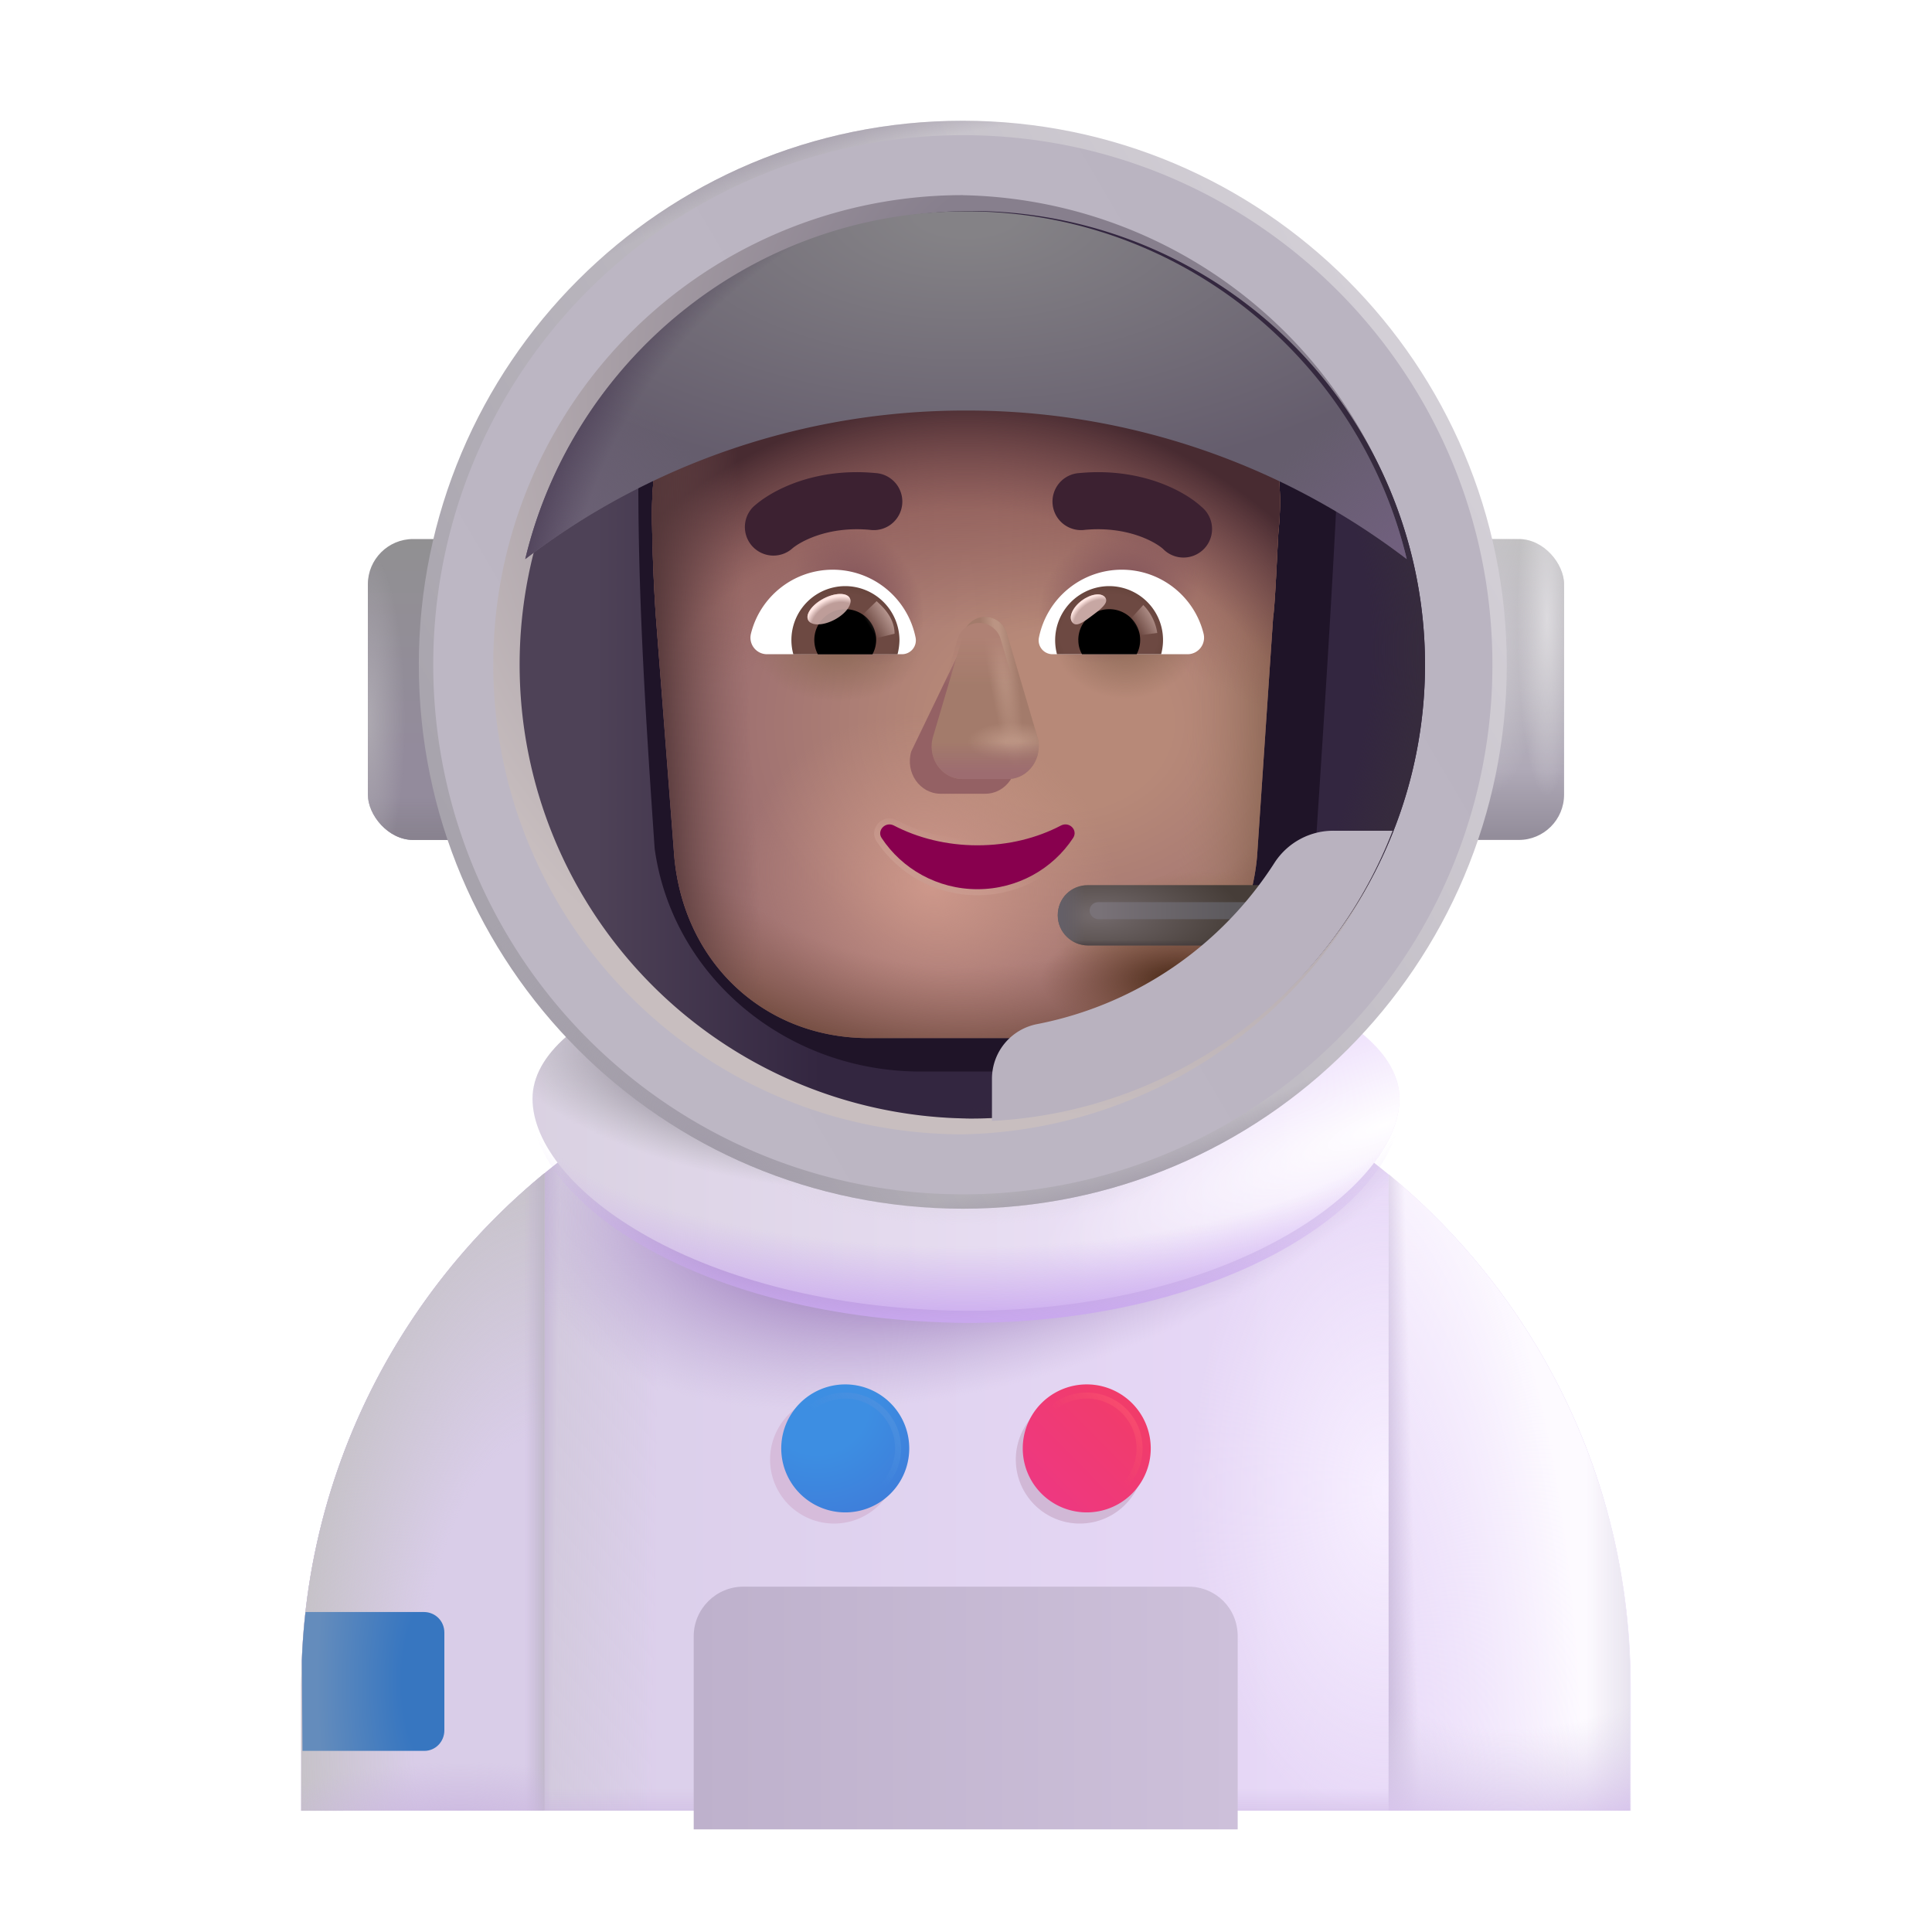 <svg xmlns="http://www.w3.org/2000/svg" fill="none" viewBox="0 0 32 32"><path fill="url(#man-astronaut-medium_svg__a)" d="M21.6 18.47H10.39c-3.23 1.92-5.4 5.44-5.4 9.47v2.05h22.02v-2.05c0-4.03-2.17-7.55-5.41-9.47"/><path fill="url(#man-astronaut-medium_svg__b)" d="M21.6 18.47H10.39c-3.23 1.92-5.4 5.44-5.4 9.47v2.05h22.02v-2.05c0-4.03-2.17-7.55-5.41-9.47"/><path fill="url(#man-astronaut-medium_svg__c)" d="M21.6 18.47H10.39c-3.23 1.92-5.4 5.44-5.4 9.47v2.05h22.02v-2.05c0-4.03-2.17-7.55-5.41-9.47"/><path fill="url(#man-astronaut-medium_svg__d)" d="M21.6 18.47H10.39c-3.23 1.92-5.4 5.44-5.4 9.47v2.05h22.02v-2.05c0-4.03-2.17-7.55-5.41-9.47"/><path fill="url(#man-astronaut-medium_svg__e)" d="M21.6 18.47H10.39c-3.23 1.92-5.4 5.44-5.4 9.47v2.05h22.02v-2.05c0-4.03-2.17-7.55-5.41-9.47"/><path fill="#EBDEF9" d="M23 19.45v10.54h4v-2.37c-.09-3.29-1.63-6.21-4-8.17"/><path fill="url(#man-astronaut-medium_svg__f)" d="M23 19.45v10.54h4v-2.37c-.09-3.29-1.63-6.21-4-8.17"/><path fill="url(#man-astronaut-medium_svg__g)" d="M23 19.45v10.54h4v-2.37c-.09-3.29-1.63-6.21-4-8.17"/><path fill="url(#man-astronaut-medium_svg__h)" d="M23 19.45v10.54h4v-2.37c-.09-3.29-1.63-6.21-4-8.17"/><path fill="url(#man-astronaut-medium_svg__i)" d="M23 19.45v10.54h4v-2.37c-.09-3.29-1.63-6.21-4-8.17"/><path fill="#D9CDE8" d="m9.003 29.99.017-.01V19.431a10.98 10.98 0 0 0-4.03 8.51v2.05z"/><path fill="url(#man-astronaut-medium_svg__j)" d="m9.003 29.99.017-.01V19.431a10.98 10.98 0 0 0-4.03 8.51v2.05z"/><path fill="url(#man-astronaut-medium_svg__k)" d="m9.003 29.99.017-.01V19.431a10.98 10.98 0 0 0-4.03 8.51v2.05z"/><path fill="url(#man-astronaut-medium_svg__l)" d="m9.003 29.99.017-.01V19.431a10.98 10.98 0 0 0-4.03 8.51v2.05z"/><g filter="url(#man-astronaut-medium_svg__m)"><path fill="url(#man-astronaut-medium_svg__n)" d="M19.68 25.98h-7.37c-.45 0-.82.37-.82.82V30h9.01v-3.2c0-.46-.36-.82-.82-.82"/></g><g filter="url(#man-astronaut-medium_svg__o)"><path fill="#D6BCDB" d="M13.815 25.235a1.06 1.06 0 1 0 0-2.12 1.06 1.06 0 0 0 0 2.12"/></g><g filter="url(#man-astronaut-medium_svg__p)"><path fill="#D1B8D6" d="M17.885 25.235a1.06 1.06 0 1 0 0-2.12 1.06 1.06 0 0 0 0 2.12"/></g><g filter="url(#man-astronaut-medium_svg__q)"><path fill="url(#man-astronaut-medium_svg__r)" d="M14 25.05a1.06 1.06 0 1 0 0-2.12 1.06 1.06 0 0 0 0 2.12"/></g><g filter="url(#man-astronaut-medium_svg__s)"><path fill="url(#man-astronaut-medium_svg__t)" d="M18 25.05a1.06 1.06 0 1 0 0-2.12 1.06 1.06 0 0 0 0 2.12"/></g><g filter="url(#man-astronaut-medium_svg__u)"><path stroke="url(#man-astronaut-medium_svg__v)" stroke-width=".1" d="M18 24.865a.875.875 0 1 0 0-1.75.875.875 0 0 0 0 1.75Z"/></g><g filter="url(#man-astronaut-medium_svg__w)"><path stroke="url(#man-astronaut-medium_svg__x)" stroke-width=".1" d="M14 24.865a.875.875 0 1 0 0-1.75.875.875 0 0 0 0 1.75Z"/></g><path fill="url(#man-astronaut-medium_svg__y)" d="M7.36 28.66v-1.62c0-.19-.15-.34-.34-.34H5.06c-.03.26-.05.53-.06.8l.01 1.5h2.02c.18 0 .33-.15.33-.34"/><g filter="url(#man-astronaut-medium_svg__z)"><path fill="url(#man-astronaut-medium_svg__A)" d="M23.18 18.397c0 1.462-2.782 3.515-7.18 3.515-4.469-.047-7.18-2.053-7.18-3.515s3.215-2.649 7.18-2.649 7.18 1.186 7.18 2.649"/><path fill="url(#man-astronaut-medium_svg__B)" d="M23.18 18.397c0 1.462-2.782 3.515-7.18 3.515-4.469-.047-7.18-2.053-7.18-3.515s3.215-2.649 7.18-2.649 7.18 1.186 7.18 2.649"/><path fill="url(#man-astronaut-medium_svg__C)" d="M23.18 18.397c0 1.462-2.782 3.515-7.18 3.515-4.469-.047-7.18-2.053-7.18-3.515s3.215-2.649 7.18-2.649 7.18 1.186 7.18 2.649"/></g><path fill="url(#man-astronaut-medium_svg__D)" d="M23.18 18.397c0 1.462-2.782 3.515-7.18 3.515-4.469-.047-7.18-2.053-7.18-3.515s3.215-2.649 7.18-2.649 7.18 1.186 7.18 2.649"/><path fill="url(#man-astronaut-medium_svg__E)" d="M23.18 18.397c0 1.462-2.782 3.515-7.18 3.515-4.469-.047-7.18-2.053-7.18-3.515s3.215-2.649 7.18-2.649 7.18 1.186 7.18 2.649"/><rect width="4.406" height="4.984" x="6.093" y="8.928" fill="url(#man-astronaut-medium_svg__F)" rx=".75"/><rect width="4.406" height="4.984" x="6.093" y="8.928" fill="url(#man-astronaut-medium_svg__G)" rx=".75"/><rect width="4.406" height="4.984" x="6.093" y="8.928" fill="url(#man-astronaut-medium_svg__H)" rx=".75"/><rect width="4.406" height="4.984" x="21.5" y="8.928" fill="url(#man-astronaut-medium_svg__I)" rx=".75"/><rect width="4.406" height="4.984" x="21.5" y="8.928" fill="url(#man-astronaut-medium_svg__J)" rx=".75"/><rect width="4.406" height="4.984" x="21.5" y="8.928" fill="url(#man-astronaut-medium_svg__K)" rx=".75"/><path fill="url(#man-astronaut-medium_svg__L)" d="M15.947 2c-4.98 0-9.01 4.03-9.01 9.01s4.03 9.01 9.01 9.01 9.01-4.03 9.01-9.01S20.917 2 15.947 2"/><path fill="url(#man-astronaut-medium_svg__M)" d="M15.947 2c-4.98 0-9.01 4.03-9.01 9.01s4.03 9.01 9.01 9.01 9.01-4.03 9.01-9.01S20.917 2 15.947 2"/><path fill="url(#man-astronaut-medium_svg__N)" d="M15.947 2c-4.98 0-9.01 4.03-9.01 9.01s4.03 9.01 9.01 9.01 9.01-4.03 9.01-9.01S20.917 2 15.947 2"/><g filter="url(#man-astronaut-medium_svg__O)"><path fill="url(#man-astronaut-medium_svg__P)" d="M15.947 2.239a8.767 8.767 0 0 0-8.771 8.771 8.767 8.767 0 0 0 8.771 8.772 8.767 8.767 0 0 0 8.772-8.772c0-4.848-3.933-8.771-8.772-8.771"/></g><g filter="url(#man-astronaut-medium_svg__Q)"><path fill="url(#man-astronaut-medium_svg__R)" d="M15.947 3.232A7.773 7.773 0 0 0 8.17 11.01a7.773 7.773 0 0 0 7.778 7.778 7.779 7.779 0 0 0 0-15.555"/></g><path fill="url(#man-astronaut-medium_svg__S)" d="M16 18.526a7.516 7.516 0 1 0 0-15.031 7.516 7.516 0 0 0 0 15.03"/><path fill="url(#man-astronaut-medium_svg__T)" d="M16 18.526a7.516 7.516 0 1 0 0-15.031 7.516 7.516 0 0 0 0 15.03"/><g filter="url(#man-astronaut-medium_svg__U)"><path fill="#1F1428" d="M10.843 14.054c.292 2.118 2.175 3.694 4.404 3.694h2.138c2.23 0 4.112-1.576 4.404-3.694.134-2.043.268-4.077.367-6.12-.012-.83-.697-1.517-1.562-1.552h-1.587c-1.082 0-2.062-.611-2.507-1.565a.75.75 0 0 0-.697-.454H14.36c-2.092 0-3.787 1.64-3.787 3.665 0 2.018.132 4.003.27 6.026"/></g><g filter="url(#man-astronaut-medium_svg__V)"><path fill="url(#man-astronaut-medium_svg__W)" d="M10.86 10.17a30 30 0 0 1-.059-1.439c-.084-3.118 1.747-3.577 5.215-3.577 1.688 0 5.527 0 5.161 3.63-.013.129-.053 1.196-.09 1.442l-.266 3.962c-.16 1.771-1.555 3.006-3.217 3.006h-3.218c-1.716 0-3.057-1.235-3.218-3.006z"/><path fill="url(#man-astronaut-medium_svg__X)" d="M10.86 10.17a30 30 0 0 1-.059-1.439c-.084-3.118 1.747-3.577 5.215-3.577 1.688 0 5.527 0 5.161 3.63-.013.129-.053 1.196-.09 1.442l-.266 3.962c-.16 1.771-1.555 3.006-3.217 3.006h-3.218c-1.716 0-3.057-1.235-3.218-3.006z"/><path fill="url(#man-astronaut-medium_svg__Y)" d="M10.86 10.17a30 30 0 0 1-.059-1.439c-.084-3.118 1.747-3.577 5.215-3.577 1.688 0 5.527 0 5.161 3.63-.013.129-.053 1.196-.09 1.442l-.266 3.962c-.16 1.771-1.555 3.006-3.217 3.006h-3.218c-1.716 0-3.057-1.235-3.218-3.006z"/><path fill="url(#man-astronaut-medium_svg__Z)" d="M10.86 10.17a30 30 0 0 1-.059-1.439c-.084-3.118 1.747-3.577 5.215-3.577 1.688 0 5.527 0 5.161 3.63-.013.129-.053 1.196-.09 1.442l-.266 3.962c-.16 1.771-1.555 3.006-3.217 3.006h-3.218c-1.716 0-3.057-1.235-3.218-3.006z"/><path fill="url(#man-astronaut-medium_svg__aa)" d="M10.86 10.17a30 30 0 0 1-.059-1.439c-.084-3.118 1.747-3.577 5.215-3.577 1.688 0 5.527 0 5.161 3.63-.013.129-.053 1.196-.09 1.442l-.266 3.962c-.16 1.771-1.555 3.006-3.217 3.006h-3.218c-1.716 0-3.057-1.235-3.218-3.006z"/><path fill="url(#man-astronaut-medium_svg__ab)" d="M10.86 10.17a30 30 0 0 1-.059-1.439c-.084-3.118 1.747-3.577 5.215-3.577 1.688 0 5.527 0 5.161 3.63-.013.129-.053 1.196-.09 1.442l-.266 3.962c-.16 1.771-1.555 3.006-3.217 3.006h-3.218c-1.716 0-3.057-1.235-3.218-3.006z"/><path fill="url(#man-astronaut-medium_svg__ac)" d="M10.86 10.17a30 30 0 0 1-.059-1.439c-.084-3.118 1.747-3.577 5.215-3.577 1.688 0 5.527 0 5.161 3.63-.013.129-.053 1.196-.09 1.442l-.266 3.962c-.16 1.771-1.555 3.006-3.217 3.006h-3.218c-1.716 0-3.057-1.235-3.218-3.006z"/><path fill="url(#man-astronaut-medium_svg__ad)" d="M10.86 10.17a30 30 0 0 1-.059-1.439c-.084-3.118 1.747-3.577 5.215-3.577 1.688 0 5.527 0 5.161 3.63-.013.129-.053 1.196-.09 1.442l-.266 3.962c-.16 1.771-1.555 3.006-3.217 3.006h-3.218c-1.716 0-3.057-1.235-3.218-3.006z"/><path fill="url(#man-astronaut-medium_svg__ae)" d="M10.86 10.17a30 30 0 0 1-.059-1.439c-.084-3.118 1.747-3.577 5.215-3.577 1.688 0 5.527 0 5.161 3.63-.013.129-.053 1.196-.09 1.442l-.266 3.962c-.16 1.771-1.555 3.006-3.217 3.006h-3.218c-1.716 0-3.057-1.235-3.218-3.006z"/><path fill="url(#man-astronaut-medium_svg__af)" d="M10.86 10.17a30 30 0 0 1-.059-1.439c-.084-3.118 1.747-3.577 5.215-3.577 1.688 0 5.527 0 5.161 3.63-.013.129-.053 1.196-.09 1.442l-.266 3.962c-.16 1.771-1.555 3.006-3.217 3.006h-3.218c-1.716 0-3.057-1.235-3.218-3.006z"/></g><path fill="url(#man-astronaut-medium_svg__ag)" d="M10.86 10.17a30 30 0 0 1-.059-1.439c-.084-3.118 1.747-3.577 5.215-3.577 1.688 0 5.527 0 5.161 3.63-.013.129-.053 1.196-.09 1.442l-.266 3.962c-.16 1.771-1.555 3.006-3.217 3.006h-3.218c-1.716 0-3.057-1.235-3.218-3.006z"/><path fill="url(#man-astronaut-medium_svg__ah)" d="M10.86 10.17a30 30 0 0 1-.059-1.439c-.084-3.118 1.747-3.577 5.215-3.577 1.688 0 5.527 0 5.161 3.63-.013.129-.053 1.196-.09 1.442l-.266 3.962c-.16 1.771-1.555 3.006-3.217 3.006h-3.218c-1.716 0-3.057-1.235-3.218-3.006z"/><path fill="url(#man-astronaut-medium_svg__ai)" d="M10.86 10.17a30 30 0 0 1-.059-1.439c-.084-3.118 1.747-3.577 5.215-3.577 1.688 0 5.527 0 5.161 3.63-.013.129-.053 1.196-.09 1.442l-.266 3.962c-.16 1.771-1.555 3.006-3.217 3.006h-3.218c-1.716 0-3.057-1.235-3.218-3.006z"/><g filter="url(#man-astronaut-medium_svg__aj)"><path fill="#946164" d="m15.913 10.746-.82 1.701c-.102.35.142.7.488.7h.738c.346 0 .59-.356.488-.7l-.498-1.701c-.107-.377-.284-.377-.396 0"/></g><g filter="url(#man-astronaut-medium_svg__ak)"><path fill="#A37B6B" d="m15.856 10.602-.502 1.701c-.102.35.144.7.492.7h.744c.348 0 .594-.355.492-.7l-.503-1.701a.372.372 0 0 0-.723 0"/><path fill="url(#man-astronaut-medium_svg__al)" d="m15.856 10.602-.502 1.701c-.102.35.144.7.492.7h.744c.348 0 .594-.355.492-.7l-.503-1.701a.372.372 0 0 0-.723 0"/><path fill="url(#man-astronaut-medium_svg__am)" d="m15.856 10.602-.502 1.701c-.102.35.144.7.492.7h.744c.348 0 .594-.355.492-.7l-.503-1.701a.372.372 0 0 0-.723 0"/><path fill="url(#man-astronaut-medium_svg__an)" d="m15.856 10.602-.502 1.701c-.102.35.144.7.492.7h.744c.348 0 .594-.355.492-.7l-.503-1.701a.372.372 0 0 0-.723 0"/></g><g filter="url(#man-astronaut-medium_svg__ao)"><path fill="url(#man-astronaut-medium_svg__ap)" d="m15.856 10.602-.502 1.701c-.102.35.144.7.492.7h.744c.348 0 .594-.355.492-.7l-.503-1.701a.372.372 0 0 0-.723 0"/></g><g filter="url(#man-astronaut-medium_svg__aq)"><path stroke="url(#man-astronaut-medium_svg__ar)" stroke-width=".2" d="M16.189 14.001c-.508 0-.985-.12-1.386-.329-.138-.07-.285.085-.199.21.336.507.92.846 1.585.846s1.25-.339 1.584-.847c.087-.129-.06-.278-.198-.209-.4.21-.873.329-1.386.329Z"/></g><path fill="#88004E" d="M16.189 14.001c-.508 0-.985-.12-1.386-.329-.138-.07-.285.085-.199.21.336.507.92.846 1.585.846s1.25-.339 1.584-.847c.087-.129-.06-.278-.198-.209-.4.21-.873.329-1.386.329"/><path fill="#fff" d="M18.58 9.436c.653 0 1.205.45 1.355 1.06a.274.274 0 0 1-.268.34h-2.233a.23.23 0 0 1-.227-.271 1.4 1.4 0 0 1 1.372-1.129"/><path fill="url(#man-astronaut-medium_svg__as)" d="M18.372 9.708a.893.893 0 0 1 .86 1.128h-1.725a.897.897 0 0 1 .865-1.128"/><path fill="#000" d="M17.86 10.601a.51.51 0 0 1 .512-.511.51.51 0 0 1 .455.746h-.905a.46.46 0 0 1-.061-.235"/><g filter="url(#man-astronaut-medium_svg__at)"><path fill="#C7A7A3" d="M18.306 9.897c.064.085-.069.189-.22.302s-.264.193-.327.107c-.064-.085.007-.245.158-.358.152-.113.326-.136.39-.051"/><path fill="url(#man-astronaut-medium_svg__au)" d="M18.306 9.897c.064.085-.069.189-.22.302s-.264.193-.327.107c-.064-.085.007-.245.158-.358.152-.113.326-.136.39-.051"/></g><g filter="url(#man-astronaut-medium_svg__av)"><path fill="url(#man-astronaut-medium_svg__aw)" d="M19.168 10.484a.84.84 0 0 0-.232-.463l-.26.285.117.228z"/></g><path fill="#fff" d="M13.794 9.436c-.654 0-1.206.45-1.356 1.06a.274.274 0 0 0 .268.34h2.233a.23.23 0 0 0 .227-.271 1.4 1.4 0 0 0-1.372-1.129"/><path fill="url(#man-astronaut-medium_svg__ax)" d="M14 9.708a.893.893 0 0 0-.86 1.129h1.726a1 1 0 0 0 .032-.236.9.9 0 0 0-.897-.893"/><path fill="#000" d="M14.512 10.601a.51.51 0 0 0-.511-.511.51.51 0 0 0-.455.747h.905a.5.5 0 0 0 .061-.236"/><g filter="url(#man-astronaut-medium_svg__ay)"><path fill="url(#man-astronaut-medium_svg__az)" d="M14.817 10.496c0-.288-.235-.48-.298-.539l-.289.28.178.36z"/></g><g filter="url(#man-astronaut-medium_svg__aA)" transform="rotate(-27.914 13.731 10.09)"><ellipse cx="13.731" cy="10.09" fill="#C7A7A3" fill-opacity=".9" rx=".39" ry=".197"/><ellipse cx="13.731" cy="10.09" fill="url(#man-astronaut-medium_svg__aB)" rx=".39" ry=".197"/></g><g filter="url(#man-astronaut-medium_svg__aC)"><path fill="#3C2131" fill-rule="evenodd" d="M17.97 8.526c.72-.067 1.183.214 1.295.317a.473.473 0 1 0 .64-.695c-.306-.283-1.032-.656-2.023-.563a.473.473 0 1 0 .088.941" clip-rule="evenodd"/></g><g filter="url(#man-astronaut-medium_svg__aD)"><path fill="#3C2131" fill-rule="evenodd" d="M14.408 8.526c-.72-.067-1.183.214-1.295.317a.473.473 0 0 1-.64-.695c.306-.283 1.032-.656 2.023-.563a.473.473 0 1 1-.088.941" clip-rule="evenodd"/></g><g filter="url(#man-astronaut-medium_svg__aE)"><path fill="url(#man-astronaut-medium_svg__aF)" d="M16 6.8a12 12 0 0 1 7.3 2.46c-.79-3.3-3.76-5.76-7.3-5.76S9.49 5.96 8.7 9.26A12 12 0 0 1 16 6.8"/><path fill="url(#man-astronaut-medium_svg__aG)" d="M16 6.8a12 12 0 0 1 7.3 2.46c-.79-3.3-3.76-5.76-7.3-5.76S9.49 5.96 8.7 9.26A12 12 0 0 1 16 6.8"/><path fill="url(#man-astronaut-medium_svg__aH)" d="M16 6.8a12 12 0 0 1 7.3 2.46c-.79-3.3-3.76-5.76-7.3-5.76S9.49 5.96 8.7 9.26A12 12 0 0 1 16 6.8"/><path fill="url(#man-astronaut-medium_svg__aI)" d="M16 6.8a12 12 0 0 1 7.3 2.46c-.79-3.3-3.76-5.76-7.3-5.76S9.49 5.96 8.7 9.26A12 12 0 0 1 16 6.8"/></g><path fill="url(#man-astronaut-medium_svg__aJ)" d="M18.02 15.66h2.97c.28 0 .5-.22.5-.5s-.22-.5-.5-.5h-2.97c-.28 0-.5.22-.5.5s.23.5.5.5"/><path fill="url(#man-astronaut-medium_svg__aK)" d="M18.02 15.66h2.97c.28 0 .5-.22.5-.5s-.22-.5-.5-.5h-2.97c-.28 0-.5.22-.5.5s.23.5.5.5"/><path fill="url(#man-astronaut-medium_svg__aL)" d="M18.02 15.66h2.97c.28 0 .5-.22.5-.5s-.22-.5-.5-.5h-2.97c-.28 0-.5.22-.5.5s.23.5.5.5"/><g filter="url(#man-astronaut-medium_svg__aM)"><rect width="2.844" height=".281" x="18.047" y="14.943" fill="url(#man-astronaut-medium_svg__aN)" rx=".141"/></g><g filter="url(#man-astronaut-medium_svg__aO)"><path fill="#B9B2BF" d="M23.016 13.71h-.956c-.4-.01-.78.19-1 .53a6.04 6.04 0 0 1-3.92 2.67c-.44.08-.76.46-.76.91v.696a7.52 7.52 0 0 0 6.636-4.806"/></g><defs><radialGradient id="man-astronaut-medium_svg__c" cx="0" cy="0" r="1" gradientTransform="matrix(0 5.679 -3.214 0 22.929 24.694)" gradientUnits="userSpaceOnUse"><stop stop-color="#F7EFFF"/><stop offset="1" stop-color="#F7EFFF" stop-opacity="0"/></radialGradient><radialGradient id="man-astronaut-medium_svg__d" cx="0" cy="0" r="1" gradientTransform="matrix(-7.906 2.715 -1.398 -4.072 16.688 18.47)" gradientUnits="userSpaceOnUse"><stop offset=".655" stop-color="#B096CB"/><stop offset="1" stop-color="#C2B2D7" stop-opacity="0"/></radialGradient><radialGradient id="man-astronaut-medium_svg__f" cx="0" cy="0" r="1" gradientTransform="matrix(4.375 0 0 11.876 21.844 29.467)" gradientUnits="userSpaceOnUse"><stop offset=".336" stop-color="#F6EDFF" stop-opacity="0"/><stop offset="1" stop-color="#FDFAFF"/></radialGradient><radialGradient id="man-astronaut-medium_svg__i" cx="0" cy="0" r="1" gradientTransform="matrix(0 8.538 -7.174 0 25 21.807)" gradientUnits="userSpaceOnUse"><stop offset=".798" stop-color="#DED6EB" stop-opacity="0"/><stop offset="1" stop-color="#D8C5EC"/></radialGradient><radialGradient id="man-astronaut-medium_svg__j" cx="0" cy="0" r="1" gradientTransform="matrix(-4.27 0 0 -10.406 9.02 28.998)" gradientUnits="userSpaceOnUse"><stop offset=".502" stop-color="#C4C1C5" stop-opacity="0"/><stop offset="1" stop-color="#C4C1C5"/></radialGradient><radialGradient id="man-astronaut-medium_svg__l" cx="0" cy="0" r="1" gradientTransform="matrix(0 -1.156 3.708 0 7.625 30.342)" gradientUnits="userSpaceOnUse"><stop stop-color="#C9B5DE"/><stop offset="1" stop-color="#C9B5DE" stop-opacity="0"/></radialGradient><radialGradient id="man-astronaut-medium_svg__r" cx="0" cy="0" r="1" gradientTransform="rotate(53.881 -16.076 24.92)scale(2.147)" gradientUnits="userSpaceOnUse"><stop offset=".403" stop-color="#3D8EE2"/><stop offset="1" stop-color="#3E7CD9"/></radialGradient><radialGradient id="man-astronaut-medium_svg__y" cx="0" cy="0" r="1" gradientTransform="matrix(-1.938 0 0 -4.977 7.188 27.85)" gradientUnits="userSpaceOnUse"><stop offset=".274" stop-color="#3776C0"/><stop offset="1" stop-color="#648CBC"/></radialGradient><radialGradient id="man-astronaut-medium_svg__B" cx="0" cy="0" r="1" gradientTransform="rotate(-169.849 7.12 8.488)scale(4.492 1.667)" gradientUnits="userSpaceOnUse"><stop offset=".5" stop-color="#A59EAC"/><stop offset="1" stop-color="#B3B2B5" stop-opacity="0"/></radialGradient><radialGradient id="man-astronaut-medium_svg__C" cx="0" cy="0" r="1" gradientTransform="matrix(-5.612 2.23 -.543 -1.366 22.928 18.83)" gradientUnits="userSpaceOnUse"><stop stop-color="#FFFEFF"/><stop offset="1" stop-color="#FFFEFF" stop-opacity="0"/></radialGradient><radialGradient id="man-astronaut-medium_svg__D" cx="0" cy="0" r="1" gradientTransform="matrix(0 4.094 -11.999 0 16 18.136)" gradientUnits="userSpaceOnUse"><stop offset=".613" stop-color="#C9A7EF" stop-opacity="0"/><stop offset=".943" stop-color="#C9A7EF"/></radialGradient><radialGradient id="man-astronaut-medium_svg__E" cx="0" cy="0" r="1" gradientTransform="matrix(0 1.014 -3.394 0 16 19.276)" gradientUnits="userSpaceOnUse"><stop stop-color="#D7D2DD"/><stop offset="1" stop-color="#D7D2DD" stop-opacity="0"/></radialGradient><radialGradient id="man-astronaut-medium_svg__H" cx="0" cy="0" r="1" gradientTransform="matrix(.618 0 0 2.761 6.093 11.904)" gradientUnits="userSpaceOnUse"><stop stop-color="#ADA9B1"/><stop offset="1" stop-color="#ADA9B1" stop-opacity="0"/></radialGradient><radialGradient id="man-astronaut-medium_svg__J" cx="0" cy="0" r="1" gradientTransform="matrix(.988 0 0 2.554 24.584 10.638)" gradientUnits="userSpaceOnUse"><stop stop-color="#CDCAD1"/><stop offset="1" stop-color="#CDCAD1" stop-opacity="0"/></radialGradient><radialGradient id="man-astronaut-medium_svg__K" cx="0" cy="0" r="1" gradientTransform="matrix(0 2.946 -.494 0 25.622 10.247)" gradientUnits="userSpaceOnUse"><stop stop-color="#DCDADE"/><stop offset="1" stop-color="#DCDADE" stop-opacity="0"/></radialGradient><radialGradient id="man-astronaut-medium_svg__M" cx="0" cy="0" r="1" gradientTransform="rotate(72.208 .425 16.438)scale(9.275 14.519)" gradientUnits="userSpaceOnUse"><stop offset=".922" stop-color="#9F98A6" stop-opacity="0"/><stop offset="1" stop-color="#9F98A6"/></radialGradient><radialGradient id="man-astronaut-medium_svg__N" cx="0" cy="0" r="1" gradientTransform="matrix(-3.875 -3.562 1.573 -1.711 11.844 19.092)" gradientUnits="userSpaceOnUse"><stop stop-color="#A29CA9"/><stop offset="1" stop-color="#A29CA9" stop-opacity="0"/></radialGradient><radialGradient id="man-astronaut-medium_svg__R" cx="0" cy="0" r="1" gradientTransform="rotate(123.891 7.389 7.971)scale(12.214)" gradientUnits="userSpaceOnUse"><stop offset=".307" stop-color="#877F8D"/><stop offset="1" stop-color="#C8BEBF"/></radialGradient><radialGradient id="man-astronaut-medium_svg__T" cx="0" cy="0" r="1" gradientTransform="rotate(6.45 -87.936 138.738)scale(8.54)" gradientUnits="userSpaceOnUse"><stop offset=".902" stop-color="#362B3D" stop-opacity="0"/><stop offset="1" stop-color="#362B3D"/></radialGradient><radialGradient id="man-astronaut-medium_svg__W" cx="0" cy="0" r="1" gradientTransform="matrix(0 4.302 -5.325 0 17.607 11.966)" gradientUnits="userSpaceOnUse"><stop offset=".336" stop-color="#B78978"/><stop offset="1" stop-color="#A07271"/></radialGradient><radialGradient id="man-astronaut-medium_svg__X" cx="0" cy="0" r="1" gradientTransform="matrix(-.957 2.551 -2.941 -1.103 15.434 14.642)" gradientUnits="userSpaceOnUse"><stop stop-color="#CE988B"/><stop offset="1" stop-color="#C89485" stop-opacity="0"/></radialGradient><radialGradient id="man-astronaut-medium_svg__Y" cx="0" cy="0" r="1" gradientTransform="matrix(8.172 0 0 15.953 13.65 11.688)" gradientUnits="userSpaceOnUse"><stop offset=".738" stop-color="#AC856D" stop-opacity="0"/><stop offset=".969" stop-color="#785642"/></radialGradient><radialGradient id="man-astronaut-medium_svg__Z" cx="0" cy="0" r="1" gradientTransform="matrix(0 -9.696 11.817 0 16 16.806)" gradientUnits="userSpaceOnUse"><stop offset=".662" stop-color="#8D5A54" stop-opacity="0"/><stop offset="1" stop-color="#8D5A54"/></radialGradient><radialGradient id="man-astronaut-medium_svg__aa" cx="0" cy="0" r="1" gradientTransform="matrix(0 -8.982 8.194 0 16 15.636)" gradientUnits="userSpaceOnUse"><stop offset=".799" stop-color="#704950" stop-opacity="0"/><stop offset="1" stop-color="#482B31"/></radialGradient><radialGradient id="man-astronaut-medium_svg__ab" cx="0" cy="0" r="1" gradientTransform="matrix(0 .896 -1.399 0 13.887 10.722)" gradientUnits="userSpaceOnUse"><stop stop-color="#8D6957"/><stop offset="1" stop-color="#8D6957" stop-opacity="0"/></radialGradient><radialGradient id="man-astronaut-medium_svg__ac" cx="0" cy="0" r="1" gradientTransform="matrix(0 1.047 -1.221 0 18.648 10.53)" gradientUnits="userSpaceOnUse"><stop offset=".06" stop-color="#8D6957"/><stop offset="1" stop-color="#8D6957" stop-opacity="0"/></radialGradient><radialGradient id="man-astronaut-medium_svg__ad" cx="0" cy="0" r="1" gradientTransform="rotate(-11.901 82.97 -85.11)scale(1.907 .785)" gradientUnits="userSpaceOnUse"><stop stop-color="#987258"/><stop offset="1" stop-color="#987258" stop-opacity="0"/></radialGradient><radialGradient id="man-astronaut-medium_svg__ae" cx="0" cy="0" r="1" gradientTransform="matrix(1.224 -.81 .586 .885 18.557 9.794)" gradientUnits="userSpaceOnUse"><stop offset=".278" stop-color="#895A5D"/><stop offset="1" stop-color="#895A5D" stop-opacity="0"/></radialGradient><radialGradient id="man-astronaut-medium_svg__af" cx="0" cy="0" r="1" gradientTransform="rotate(-126.87 9.577 1.365)scale(1.293 .935)" gradientUnits="userSpaceOnUse"><stop offset=".278" stop-color="#895A5D"/><stop offset="1" stop-color="#895A5D" stop-opacity="0"/></radialGradient><radialGradient id="man-astronaut-medium_svg__ag" cx="0" cy="0" r="1" gradientTransform="matrix(0 9.041 -8.636 0 16 8.958)" gradientUnits="userSpaceOnUse"><stop offset=".782" stop-color="#8D5F52" stop-opacity="0"/><stop offset="1" stop-color="#5D3B2C"/></radialGradient><radialGradient id="man-astronaut-medium_svg__ah" cx="0" cy="0" r="1" gradientTransform="matrix(-2.297 0 0 -.996 19.536 16.218)" gradientUnits="userSpaceOnUse"><stop offset=".153" stop-color="#573524"/><stop offset="1" stop-color="#774D3B" stop-opacity="0"/></radialGradient><radialGradient id="man-astronaut-medium_svg__al" cx="0" cy="0" r="1" gradientTransform="matrix(-.739 0 0 -.322 16.663 12.387)" gradientUnits="userSpaceOnUse"><stop offset=".153" stop-color="#BB9483"/><stop offset="1" stop-color="#BB9483" stop-opacity="0"/></radialGradient><radialGradient id="man-astronaut-medium_svg__am" cx="0" cy="0" r="1" gradientTransform="rotate(81.909 2.119 14.746)scale(2.361 .258)" gradientUnits="userSpaceOnUse"><stop offset=".153" stop-color="#BB9483"/><stop offset="1" stop-color="#BB9483" stop-opacity="0"/></radialGradient><radialGradient id="man-astronaut-medium_svg__as" cx="0" cy="0" r="1" gradientTransform="matrix(0 .904 -1.07 0 18.37 10.52)" gradientUnits="userSpaceOnUse"><stop offset=".75" stop-color="#6D4942"/><stop offset="1" stop-color="#634239"/></radialGradient><radialGradient id="man-astronaut-medium_svg__au" cx="0" cy="0" r="1" gradientTransform="rotate(-127.812 11.586 .692)scale(.379 .521)" gradientUnits="userSpaceOnUse"><stop offset=".766" stop-color="#FFE6E2" stop-opacity="0"/><stop offset=".966" stop-color="#FFE6E2"/></radialGradient><radialGradient id="man-astronaut-medium_svg__ax" cx="0" cy="0" r="1" gradientTransform="matrix(0 .904 -1.07 0 14.003 10.52)" gradientUnits="userSpaceOnUse"><stop offset=".75" stop-color="#6D4942"/><stop offset="1" stop-color="#634239"/></radialGradient><radialGradient id="man-astronaut-medium_svg__aB" cx="0" cy="0" r="1" gradientTransform="rotate(-90.897 11.98 -1.55)scale(.494 .594)" gradientUnits="userSpaceOnUse"><stop offset=".766" stop-color="#FFE6E2" stop-opacity="0"/><stop offset=".966" stop-color="#FFE6E2"/></radialGradient><radialGradient id="man-astronaut-medium_svg__aF" cx="0" cy="0" r="1" gradientTransform="matrix(0 4.502 -9.158 0 16 3.5)" gradientUnits="userSpaceOnUse"><stop offset=".09" stop-color="#848286"/><stop offset="1" stop-color="#655D6D"/></radialGradient><radialGradient id="man-astronaut-medium_svg__aG" cx="0" cy="0" r="1" gradientTransform="matrix(1.031 -2.422 2.377 1.012 9.328 9.045)" gradientUnits="userSpaceOnUse"><stop stop-color="#6C6176"/><stop offset="1" stop-color="#6C6176" stop-opacity="0"/></radialGradient><radialGradient id="man-astronaut-medium_svg__aH" cx="0" cy="0" r="1" gradientTransform="rotate(-147.95 12.02 3.515)scale(12.72 10.647)" gradientUnits="userSpaceOnUse"><stop offset=".911" stop-color="#493B54" stop-opacity="0"/><stop offset="1" stop-color="#493B54"/></radialGradient><radialGradient id="man-astronaut-medium_svg__aJ" cx="0" cy="0" r="1" gradientTransform="matrix(3.078 0 0 1.259 18.172 15.16)" gradientUnits="userSpaceOnUse"><stop stop-color="#736A6C"/><stop offset=".78" stop-color="#463D38"/></radialGradient><linearGradient id="man-astronaut-medium_svg__a" x1="10.179" x2="21.429" y1="30.516" y2="30.516" gradientUnits="userSpaceOnUse"><stop offset=".006" stop-color="#DBCFEA"/><stop offset="1" stop-color="#E7D8F7"/></linearGradient><linearGradient id="man-astronaut-medium_svg__b" x1="8.688" x2="10.844" y1="26.123" y2="26.154" gradientUnits="userSpaceOnUse"><stop stop-color="#BAA7D0"/><stop offset=".231" stop-color="#D3CADE"/><stop offset="1" stop-color="#D3CADE" stop-opacity="0"/></linearGradient><linearGradient id="man-astronaut-medium_svg__e" x1="16.594" x2="16.594" y1="30.529" y2="29.623" gradientUnits="userSpaceOnUse"><stop stop-color="#C9B4E0"/><stop offset="1" stop-color="#C9B4E0" stop-opacity="0"/></linearGradient><linearGradient id="man-astronaut-medium_svg__g" x1="22.797" x2="23.438" y1="26.608" y2="26.592" gradientUnits="userSpaceOnUse"><stop offset=".127" stop-color="#C8B9DA"/><stop offset="1" stop-color="#C8B9DA" stop-opacity="0"/></linearGradient><linearGradient id="man-astronaut-medium_svg__h" x1="27" x2="26.281" y1="29.99" y2="29.99" gradientUnits="userSpaceOnUse"><stop stop-color="#E8E4EF"/><stop offset="1" stop-color="#E8E4EF" stop-opacity="0"/></linearGradient><linearGradient id="man-astronaut-medium_svg__k" x1="9.07" x2="8.695" y1="29.99" y2="29.99" gradientUnits="userSpaceOnUse"><stop stop-color="#BBB7C0"/><stop offset="1" stop-color="#C1B1D5" stop-opacity="0"/></linearGradient><linearGradient id="man-astronaut-medium_svg__n" x1="20.5" x2="11.49" y1="29.685" y2="29.685" gradientUnits="userSpaceOnUse"><stop stop-color="#CDC0DA"/><stop offset="1" stop-color="#BEB1CC"/></linearGradient><linearGradient id="man-astronaut-medium_svg__t" x1="17.344" x2="18.766" y1="24.764" y2="23.358" gradientUnits="userSpaceOnUse"><stop stop-color="#EE3880"/><stop offset="1" stop-color="#F13C6A"/></linearGradient><linearGradient id="man-astronaut-medium_svg__v" x1="18.875" x2="17.383" y1="23.271" y2="24.693" gradientUnits="userSpaceOnUse"><stop stop-color="#FB4F70"/><stop offset=".531" stop-color="#F34B6C" stop-opacity="0"/></linearGradient><linearGradient id="man-astronaut-medium_svg__x" x1="14.875" x2="13.383" y1="23.271" y2="24.693" gradientUnits="userSpaceOnUse"><stop stop-color="#4D90DF"/><stop offset=".531" stop-color="#4D90DF" stop-opacity="0"/></linearGradient><linearGradient id="man-astronaut-medium_svg__A" x1="21.612" x2="8.017" y1="19.604" y2="19.604" gradientUnits="userSpaceOnUse"><stop stop-color="#F0E4FC"/><stop offset="1" stop-color="#D8D0E0"/></linearGradient><linearGradient id="man-astronaut-medium_svg__F" x1="8.296" x2="8.296" y1="8.928" y2="12.498" gradientUnits="userSpaceOnUse"><stop stop-color="#919092"/><stop offset="1" stop-color="#938B9C"/></linearGradient><linearGradient id="man-astronaut-medium_svg__G" x1="7.125" x2="7.125" y1="13.912" y2="13.185" gradientUnits="userSpaceOnUse"><stop stop-color="#88828E"/><stop offset="1" stop-color="#88828E" stop-opacity="0"/></linearGradient><linearGradient id="man-astronaut-medium_svg__I" x1="25.191" x2="25.191" y1="8.928" y2="14.062" gradientUnits="userSpaceOnUse"><stop stop-color="#C0BFC0"/><stop offset=".743" stop-color="#AFA9B7"/><stop offset="1" stop-color="#8E8895"/></linearGradient><linearGradient id="man-astronaut-medium_svg__L" x1="23.938" x2="8.094" y1="6.435" y2="15.717" gradientUnits="userSpaceOnUse"><stop stop-color="#D4D0D7"/><stop offset="1" stop-color="#A6A2AB"/></linearGradient><linearGradient id="man-astronaut-medium_svg__P" x1="23.726" x2="8.302" y1="6.557" y2="15.592" gradientUnits="userSpaceOnUse"><stop stop-color="#BAB4C1"/><stop offset="1" stop-color="#BDB7C4"/></linearGradient><linearGradient id="man-astronaut-medium_svg__S" x1="9.875" x2="23.344" y1="12.154" y2="12.154" gradientUnits="userSpaceOnUse"><stop stop-color="#4E4257"/><stop offset=".276" stop-color="#332640"/></linearGradient><linearGradient id="man-astronaut-medium_svg__ai" x1="10.798" x2="12.417" y1="11.618" y2="11.537" gradientUnits="userSpaceOnUse"><stop stop-color="#513537"/><stop offset="1" stop-color="#795354" stop-opacity="0"/></linearGradient><linearGradient id="man-astronaut-medium_svg__an" x1="16.516" x2="16.516" y1="13.057" y2="12.385" gradientUnits="userSpaceOnUse"><stop offset=".233" stop-color="#9D6C70"/><stop offset="1" stop-color="#9D6C70" stop-opacity="0"/></linearGradient><linearGradient id="man-astronaut-medium_svg__ap" x1="16.218" x2="16.218" y1="10.319" y2="11.337" gradientUnits="userSpaceOnUse"><stop offset=".217" stop-color="#AF8174"/><stop offset="1" stop-color="#AF8174" stop-opacity="0"/></linearGradient><linearGradient id="man-astronaut-medium_svg__ar" x1="15.478" x2="15.904" y1="14.664" y2="13.825" gradientUnits="userSpaceOnUse"><stop stop-color="#CA9B8F"/><stop offset="1" stop-color="#CA9B8F" stop-opacity="0"/></linearGradient><linearGradient id="man-astronaut-medium_svg__aw" x1="19.149" x2="18.835" y1="10.239" y2="10.433" gradientUnits="userSpaceOnUse"><stop stop-color="#B4948D"/><stop offset="1" stop-color="#B4948D" stop-opacity="0"/></linearGradient><linearGradient id="man-astronaut-medium_svg__az" x1="14.747" x2="14.433" y1="10.239" y2="10.433" gradientUnits="userSpaceOnUse"><stop stop-color="#B4948D"/><stop offset="1" stop-color="#B4948D" stop-opacity="0"/></linearGradient><linearGradient id="man-astronaut-medium_svg__aI" x1="23.3" x2="21.625" y1="9.404" y2="7.342" gradientUnits="userSpaceOnUse"><stop stop-color="#726080"/><stop offset="1" stop-color="#726080" stop-opacity="0"/></linearGradient><linearGradient id="man-astronaut-medium_svg__aK" x1="17.586" x2="17.961" y1="15.201" y2="15.201" gradientUnits="userSpaceOnUse"><stop stop-color="#645F67"/><stop offset="1" stop-color="#645F67" stop-opacity="0"/></linearGradient><linearGradient id="man-astronaut-medium_svg__aL" x1="19.234" x2="19.234" y1="15.764" y2="15.568" gradientUnits="userSpaceOnUse"><stop stop-color="#3D3438"/><stop offset="1" stop-color="#3D3438" stop-opacity="0"/></linearGradient><linearGradient id="man-astronaut-medium_svg__aN" x1="18.216" x2="20.402" y1="15.225" y2="15.225" gradientUnits="userSpaceOnUse"><stop stop-color="#797278"/><stop offset="1" stop-color="#5C595D"/></linearGradient><filter id="man-astronaut-medium_svg__m" width="9.31" height="4.17" x="11.34" y="25.98" color-interpolation-filters="sRGB" filterUnits="userSpaceOnUse"><feFlood flood-opacity="0" result="BackgroundImageFix"/><feBlend in="SourceGraphic" in2="BackgroundImageFix" result="shape"/><feColorMatrix in="SourceAlpha" result="hardAlpha" values="0 0 0 0 0 0 0 0 0 0 0 0 0 0 0 0 0 0 127 0"/><feOffset dx="-.15" dy=".15"/><feGaussianBlur stdDeviation=".125"/><feComposite in2="hardAlpha" k2="-1" k3="1" operator="arithmetic"/><feColorMatrix values="0 0 0 0 0.843 0 0 0 0 0.812 0 0 0 0 0.875 0 0 0 1 0"/><feBlend in2="shape" result="effect1_innerShadow_4002_2539"/><feColorMatrix in="SourceAlpha" result="hardAlpha" values="0 0 0 0 0 0 0 0 0 0 0 0 0 0 0 0 0 0 127 0"/><feOffset dx=".15" dy=".15"/><feGaussianBlur stdDeviation=".2"/><feComposite in2="hardAlpha" k2="-1" k3="1" operator="arithmetic"/><feColorMatrix values="0 0 0 0 0.686 0 0 0 0 0.635 0 0 0 0 0.733 0 0 0 1 0"/><feBlend in2="effect1_innerShadow_4002_2539" result="effect2_innerShadow_4002_2539"/></filter><filter id="man-astronaut-medium_svg__o" width="3.12" height="3.12" x="12.255" y="22.615" color-interpolation-filters="sRGB" filterUnits="userSpaceOnUse"><feFlood flood-opacity="0" result="BackgroundImageFix"/><feBlend in="SourceGraphic" in2="BackgroundImageFix" result="shape"/><feGaussianBlur result="effect1_foregroundBlur_4002_2539" stdDeviation=".25"/></filter><filter id="man-astronaut-medium_svg__p" width="3.12" height="3.12" x="16.325" y="22.615" color-interpolation-filters="sRGB" filterUnits="userSpaceOnUse"><feFlood flood-opacity="0" result="BackgroundImageFix"/><feBlend in="SourceGraphic" in2="BackgroundImageFix" result="shape"/><feGaussianBlur result="effect1_foregroundBlur_4002_2539" stdDeviation=".25"/></filter><filter id="man-astronaut-medium_svg__q" width="2.12" height="2.12" x="12.94" y="22.93" color-interpolation-filters="sRGB" filterUnits="userSpaceOnUse"><feFlood flood-opacity="0" result="BackgroundImageFix"/><feBlend in="SourceGraphic" in2="BackgroundImageFix" result="shape"/><feColorMatrix in="SourceAlpha" result="hardAlpha" values="0 0 0 0 0 0 0 0 0 0 0 0 0 0 0 0 0 0 127 0"/><feOffset/><feGaussianBlur stdDeviation=".125"/><feComposite in2="hardAlpha" k2="-1" k3="1" operator="arithmetic"/><feColorMatrix values="0 0 0 0 0.294 0 0 0 0 0.498 0 0 0 0 0.847 0 0 0 1 0"/><feBlend in2="shape" result="effect1_innerShadow_4002_2539"/></filter><filter id="man-astronaut-medium_svg__s" width="2.12" height="2.12" x="16.94" y="22.93" color-interpolation-filters="sRGB" filterUnits="userSpaceOnUse"><feFlood flood-opacity="0" result="BackgroundImageFix"/><feBlend in="SourceGraphic" in2="BackgroundImageFix" result="shape"/><feColorMatrix in="SourceAlpha" result="hardAlpha" values="0 0 0 0 0 0 0 0 0 0 0 0 0 0 0 0 0 0 127 0"/><feOffset/><feGaussianBlur stdDeviation=".125"/><feComposite in2="hardAlpha" k2="-1" k3="1" operator="arithmetic"/><feColorMatrix values="0 0 0 0 0.882 0 0 0 0 0.18 0 0 0 0 0.38 0 0 0 1 0"/><feBlend in2="shape" result="effect1_innerShadow_4002_2539"/></filter><filter id="man-astronaut-medium_svg__u" width="2.05" height="2.05" x="16.975" y="22.965" color-interpolation-filters="sRGB" filterUnits="userSpaceOnUse"><feFlood flood-opacity="0" result="BackgroundImageFix"/><feBlend in="SourceGraphic" in2="BackgroundImageFix" result="shape"/><feGaussianBlur result="effect1_foregroundBlur_4002_2539" stdDeviation=".05"/></filter><filter id="man-astronaut-medium_svg__w" width="2.05" height="2.05" x="12.975" y="22.965" color-interpolation-filters="sRGB" filterUnits="userSpaceOnUse"><feFlood flood-opacity="0" result="BackgroundImageFix"/><feBlend in="SourceGraphic" in2="BackgroundImageFix" result="shape"/><feGaussianBlur result="effect1_foregroundBlur_4002_2539" stdDeviation=".05"/></filter><filter id="man-astronaut-medium_svg__z" width="14.359" height="6.364" x="8.82" y="15.548" color-interpolation-filters="sRGB" filterUnits="userSpaceOnUse"><feFlood flood-opacity="0" result="BackgroundImageFix"/><feBlend in="SourceGraphic" in2="BackgroundImageFix" result="shape"/><feColorMatrix in="SourceAlpha" result="hardAlpha" values="0 0 0 0 0 0 0 0 0 0 0 0 0 0 0 0 0 0 127 0"/><feOffset dy="-.2"/><feGaussianBlur stdDeviation=".5"/><feComposite in2="hardAlpha" k2="-1" k3="1" operator="arithmetic"/><feColorMatrix values="0 0 0 0 0.933 0 0 0 0 0.875 0 0 0 0 0.996 0 0 0 1 0"/><feBlend in2="shape" result="effect1_innerShadow_4002_2539"/></filter><filter id="man-astronaut-medium_svg__O" width="18.043" height="18.043" x="6.926" y="1.989" color-interpolation-filters="sRGB" filterUnits="userSpaceOnUse"><feFlood flood-opacity="0" result="BackgroundImageFix"/><feBlend in="SourceGraphic" in2="BackgroundImageFix" result="shape"/><feGaussianBlur result="effect1_foregroundBlur_4002_2539" stdDeviation=".125"/></filter><filter id="man-astronaut-medium_svg__Q" width="16.155" height="16.155" x="7.869" y="2.932" color-interpolation-filters="sRGB" filterUnits="userSpaceOnUse"><feFlood flood-opacity="0" result="BackgroundImageFix"/><feBlend in="SourceGraphic" in2="BackgroundImageFix" result="shape"/><feGaussianBlur result="effect1_foregroundBlur_4002_2539" stdDeviation=".15"/></filter><filter id="man-astronaut-medium_svg__U" width="14.583" height="16.385" x="9.073" y="2.863" color-interpolation-filters="sRGB" filterUnits="userSpaceOnUse"><feFlood flood-opacity="0" result="BackgroundImageFix"/><feBlend in="SourceGraphic" in2="BackgroundImageFix" result="shape"/><feGaussianBlur result="effect1_foregroundBlur_4002_2539" stdDeviation=".75"/></filter><filter id="man-astronaut-medium_svg__V" width="10.403" height="12.039" x="10.798" y="5.154" color-interpolation-filters="sRGB" filterUnits="userSpaceOnUse"><feFlood flood-opacity="0" result="BackgroundImageFix"/><feBlend in="SourceGraphic" in2="BackgroundImageFix" result="shape"/><feColorMatrix in="SourceAlpha" result="hardAlpha" values="0 0 0 0 0 0 0 0 0 0 0 0 0 0 0 0 0 0 127 0"/><feOffset/><feGaussianBlur stdDeviation="1"/><feComposite in2="hardAlpha" k2="-1" k3="1" operator="arithmetic"/><feColorMatrix values="0 0 0 0 0.4 0 0 0 0 0.259 0 0 0 0 0.192 0 0 0 1 0"/><feBlend in2="shape" result="effect1_innerShadow_4002_2539"/></filter><filter id="man-astronaut-medium_svg__aj" width="2.762" height="3.684" x="14.569" y="9.963" color-interpolation-filters="sRGB" filterUnits="userSpaceOnUse"><feFlood flood-opacity="0" result="BackgroundImageFix"/><feBlend in="SourceGraphic" in2="BackgroundImageFix" result="shape"/><feGaussianBlur result="effect1_foregroundBlur_4002_2539" stdDeviation=".25"/></filter><filter id="man-astronaut-medium_svg__ak" width="2.275" height="3.184" x="15.081" y="10.069" color-interpolation-filters="sRGB" filterUnits="userSpaceOnUse"><feFlood flood-opacity="0" result="BackgroundImageFix"/><feBlend in="SourceGraphic" in2="BackgroundImageFix" result="shape"/><feColorMatrix in="SourceAlpha" result="hardAlpha" values="0 0 0 0 0 0 0 0 0 0 0 0 0 0 0 0 0 0 127 0"/><feOffset dx=".1" dy="-.1"/><feGaussianBlur stdDeviation=".125"/><feComposite in2="hardAlpha" k2="-1" k3="1" operator="arithmetic"/><feColorMatrix values="0 0 0 0 0.541 0 0 0 0 0.384 0 0 0 0 0.329 0 0 0 1 0"/><feBlend in2="shape" result="effect1_innerShadow_4002_2539"/><feGaussianBlur result="effect2_foregroundBlur_4002_2539" stdDeviation=".125"/></filter><filter id="man-astronaut-medium_svg__ao" width="2.275" height="3.184" x="15.081" y="10.069" color-interpolation-filters="sRGB" filterUnits="userSpaceOnUse"><feFlood flood-opacity="0" result="BackgroundImageFix"/><feBlend in="SourceGraphic" in2="BackgroundImageFix" result="shape"/><feGaussianBlur result="effect1_foregroundBlur_4002_2539" stdDeviation=".125"/></filter><filter id="man-astronaut-medium_svg__aq" width="3.621" height="1.474" x="14.379" y="13.454" color-interpolation-filters="sRGB" filterUnits="userSpaceOnUse"><feFlood flood-opacity="0" result="BackgroundImageFix"/><feBlend in="SourceGraphic" in2="BackgroundImageFix" result="shape"/><feGaussianBlur result="effect1_foregroundBlur_4002_2539" stdDeviation=".05"/></filter><filter id="man-astronaut-medium_svg__at" width=".787" height=".697" x="17.635" y="9.745" color-interpolation-filters="sRGB" filterUnits="userSpaceOnUse"><feFlood flood-opacity="0" result="BackgroundImageFix"/><feBlend in="SourceGraphic" in2="BackgroundImageFix" result="shape"/><feGaussianBlur result="effect1_foregroundBlur_4002_2539" stdDeviation=".05"/></filter><filter id="man-astronaut-medium_svg__av" width=".892" height=".914" x="18.476" y="9.821" color-interpolation-filters="sRGB" filterUnits="userSpaceOnUse"><feFlood flood-opacity="0" result="BackgroundImageFix"/><feBlend in="SourceGraphic" in2="BackgroundImageFix" result="shape"/><feGaussianBlur result="effect1_foregroundBlur_4002_2539" stdDeviation=".1"/></filter><filter id="man-astronaut-medium_svg__ay" width=".987" height="1.041" x="14.03" y="9.757" color-interpolation-filters="sRGB" filterUnits="userSpaceOnUse"><feFlood flood-opacity="0" result="BackgroundImageFix"/><feBlend in="SourceGraphic" in2="BackgroundImageFix" result="shape"/><feGaussianBlur result="effect1_foregroundBlur_4002_2539" stdDeviation=".1"/></filter><filter id="man-astronaut-medium_svg__aA" width=".914" height=".705" x="13.275" y="9.737" color-interpolation-filters="sRGB" filterUnits="userSpaceOnUse"><feFlood flood-opacity="0" result="BackgroundImageFix"/><feBlend in="SourceGraphic" in2="BackgroundImageFix" result="shape"/><feGaussianBlur result="effect1_foregroundBlur_4002_2539" stdDeviation=".05"/></filter><filter id="man-astronaut-medium_svg__aC" width="2.604" height="1.648" x="17.454" y="7.57" color-interpolation-filters="sRGB" filterUnits="userSpaceOnUse"><feFlood flood-opacity="0" result="BackgroundImageFix"/><feBlend in="SourceGraphic" in2="BackgroundImageFix" result="shape"/><feColorMatrix in="SourceAlpha" result="hardAlpha" values="0 0 0 0 0 0 0 0 0 0 0 0 0 0 0 0 0 0 127 0"/><feOffset dy=".25"/><feGaussianBlur stdDeviation=".125"/><feComposite in2="hardAlpha" k2="-1" k3="1" operator="arithmetic"/><feColorMatrix values="0 0 0 0 0.063 0 0 0 0 0.031 0 0 0 0 0.039 0 0 0 1 0"/><feBlend in2="shape" result="effect1_innerShadow_4002_2539"/></filter><filter id="man-astronaut-medium_svg__aD" width="2.604" height="1.648" x="12.32" y="7.57" color-interpolation-filters="sRGB" filterUnits="userSpaceOnUse"><feFlood flood-opacity="0" result="BackgroundImageFix"/><feBlend in="SourceGraphic" in2="BackgroundImageFix" result="shape"/><feColorMatrix in="SourceAlpha" result="hardAlpha" values="0 0 0 0 0 0 0 0 0 0 0 0 0 0 0 0 0 0 127 0"/><feOffset dy=".25"/><feGaussianBlur stdDeviation=".125"/><feComposite in2="hardAlpha" k2="-1" k3="1" operator="arithmetic"/><feColorMatrix values="0 0 0 0 0.063 0 0 0 0 0.031 0 0 0 0 0.039 0 0 0 1 0"/><feBlend in2="shape" result="effect1_innerShadow_4002_2539"/></filter><filter id="man-astronaut-medium_svg__aE" width="14.6" height="5.86" x="8.7" y="3.45" color-interpolation-filters="sRGB" filterUnits="userSpaceOnUse"><feFlood flood-opacity="0" result="BackgroundImageFix"/><feBlend in="SourceGraphic" in2="BackgroundImageFix" result="shape"/><feColorMatrix in="SourceAlpha" result="hardAlpha" values="0 0 0 0 0 0 0 0 0 0 0 0 0 0 0 0 0 0 127 0"/><feOffset dy="-.05"/><feGaussianBlur stdDeviation=".05"/><feComposite in2="hardAlpha" k2="-1" k3="1" operator="arithmetic"/><feColorMatrix values="0 0 0 0 0.286 0 0 0 0 0.216 0 0 0 0 0.329 0 0 0 1 0"/><feBlend in2="shape" result="effect1_innerShadow_4002_2539"/><feColorMatrix in="SourceAlpha" result="hardAlpha" values="0 0 0 0 0 0 0 0 0 0 0 0 0 0 0 0 0 0 127 0"/><feOffset dy=".05"/><feGaussianBlur stdDeviation=".05"/><feComposite in2="hardAlpha" k2="-1" k3="1" operator="arithmetic"/><feColorMatrix values="0 0 0 0 0.247 0 0 0 0 0.22 0 0 0 0 0.275 0 0 0 1 0"/><feBlend in2="effect1_innerShadow_4002_2539" result="effect2_innerShadow_4002_2539"/></filter><filter id="man-astronaut-medium_svg__aM" width="3.344" height=".781" x="17.797" y="14.693" color-interpolation-filters="sRGB" filterUnits="userSpaceOnUse"><feFlood flood-opacity="0" result="BackgroundImageFix"/><feBlend in="SourceGraphic" in2="BackgroundImageFix" result="shape"/><feGaussianBlur result="effect1_foregroundBlur_4002_2539" stdDeviation=".125"/></filter><filter id="man-astronaut-medium_svg__aO" width="6.686" height="4.857" x="16.38" y="13.71" color-interpolation-filters="sRGB" filterUnits="userSpaceOnUse"><feFlood flood-opacity="0" result="BackgroundImageFix"/><feBlend in="SourceGraphic" in2="BackgroundImageFix" result="shape"/><feColorMatrix in="SourceAlpha" result="hardAlpha" values="0 0 0 0 0 0 0 0 0 0 0 0 0 0 0 0 0 0 127 0"/><feOffset dx=".05" dy=".05"/><feGaussianBlur stdDeviation=".2"/><feComposite in2="hardAlpha" k2="-1" k3="1" operator="arithmetic"/><feColorMatrix values="0 0 0 0 0.533 0 0 0 0 0.486 0 0 0 0 0.498 0 0 0 1 0"/><feBlend in2="shape" result="effect1_innerShadow_4002_2539"/></filter></defs></svg>